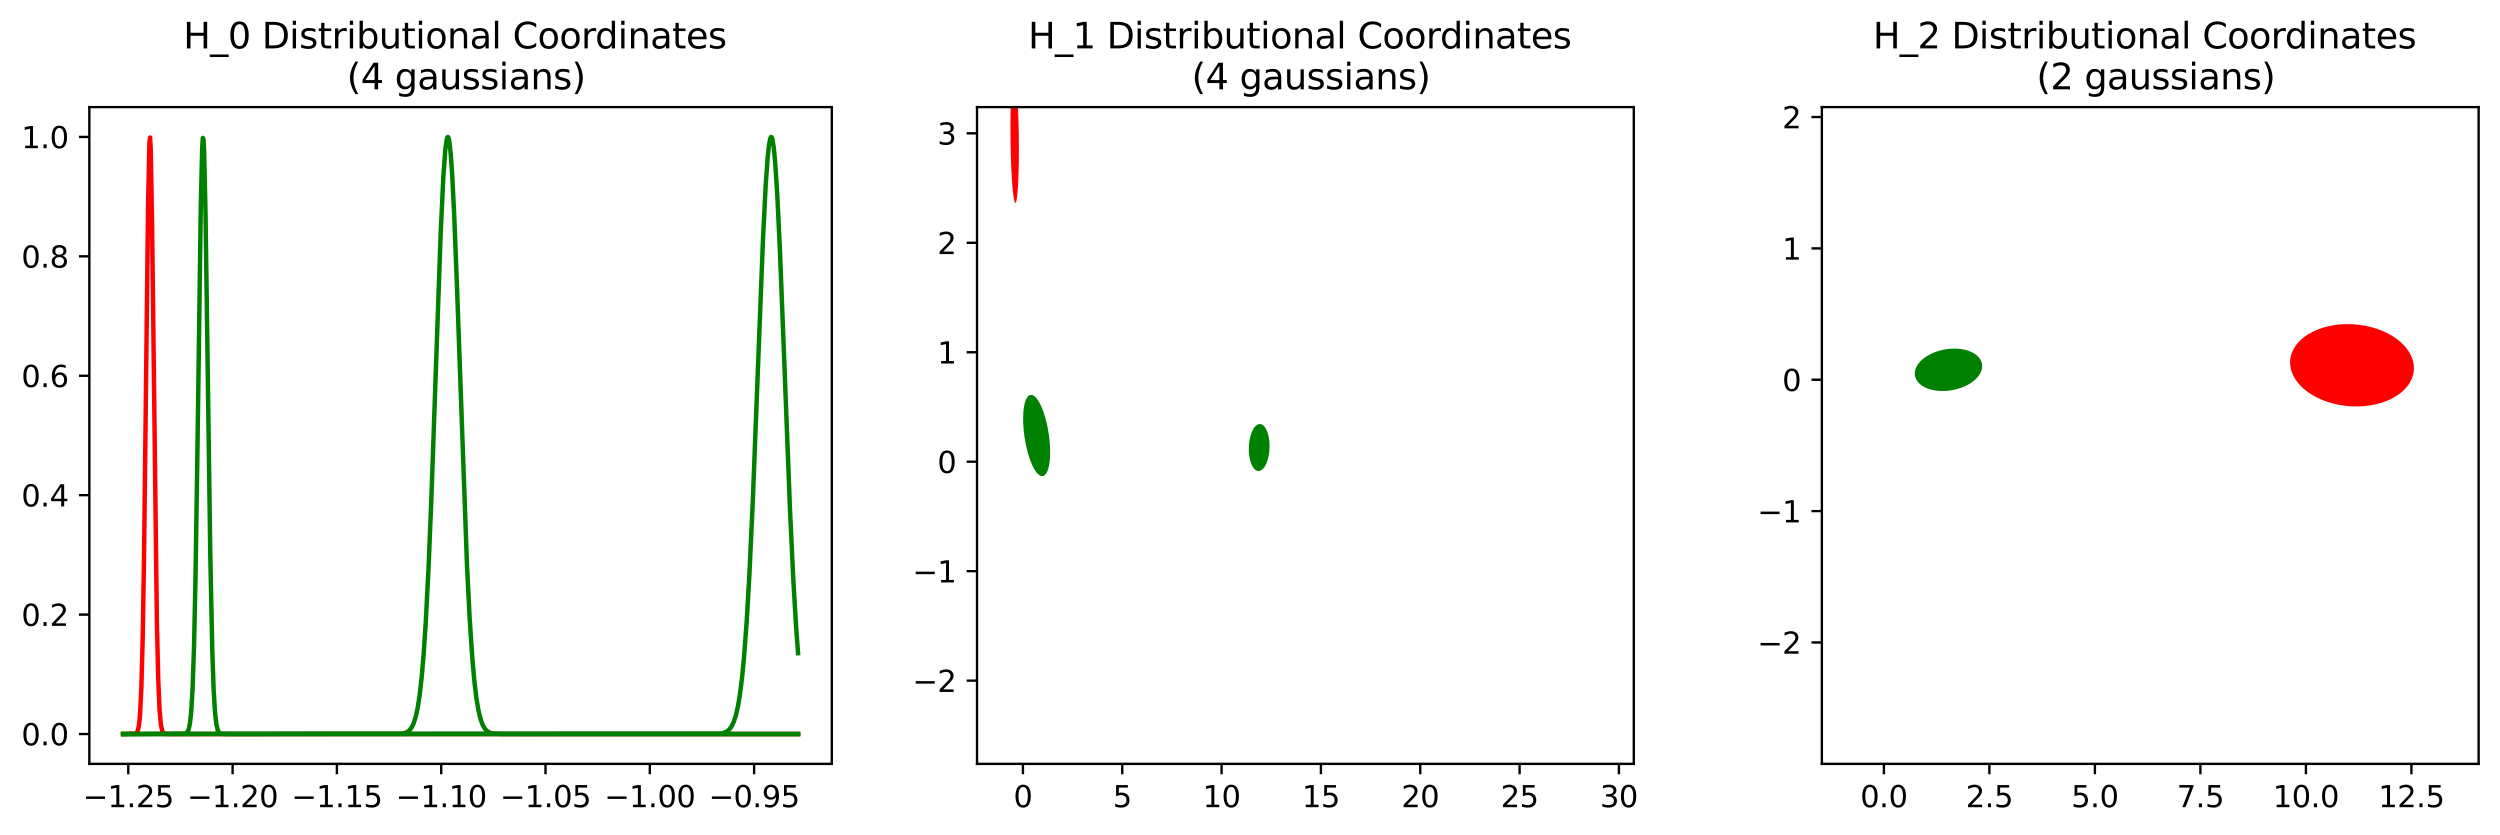<?xml version="1.0" encoding="utf-8" standalone="no"?>
<!DOCTYPE svg PUBLIC "-//W3C//DTD SVG 1.1//EN"
  "http://www.w3.org/Graphics/SVG/1.1/DTD/svg11.dtd">
<svg xmlns:xlink="http://www.w3.org/1999/xlink" width="842.334pt" height="281.253pt" viewBox="0 0 842.334 281.253" xmlns="http://www.w3.org/2000/svg" version="1.1">
 <defs>
  <style type="text/css">*{stroke-linejoin: round; stroke-linecap: butt}</style>
 </defs>
 <g id="figure_1">
  <g id="patch_1">
   <path d="M 0 281.253 
L 842.334 281.253 
L 842.334 0 
L 0 0 
z
" style="fill: #ffffff"/>
  </g>
  <g id="axes_1">
   <g id="patch_2">
    <path d="M 30.103 257.375 
L 280.268 257.375 
L 280.268 36.089 
L 30.103 36.089 
z
" style="fill: #ffffff"/>
   </g>
   <g id="matplotlib.axis_1">
    <g id="xtick_1">
     <g id="line2d_1">
      <defs>
       <path id="m4516cf9b90" d="M 0 0 
L 0 3.5 
" style="stroke: #000000; stroke-width: 0.8"/>
      </defs>
      <g>
       <use xlink:href="#m4516cf9b90" x="43.224" y="257.375" style="stroke: #000000; stroke-width: 0.8"/>
      </g>
     </g>
     <g id="text_1">
      <!-- −1.25 -->
      <g transform="translate(27.901 271.973) scale(0.1 -0.1)">
       <defs>
        <path id="DejaVuSans-2212" d="M 678 2272 
L 4684 2272 
L 4684 1741 
L 678 1741 
L 678 2272 
z
" transform="scale(0.016)"/>
        <path id="DejaVuSans-31" d="M 794 531 
L 1825 531 
L 1825 4091 
L 703 3866 
L 703 4441 
L 1819 4666 
L 2450 4666 
L 2450 531 
L 3481 531 
L 3481 0 
L 794 0 
L 794 531 
z
" transform="scale(0.016)"/>
        <path id="DejaVuSans-2e" d="M 684 794 
L 1344 794 
L 1344 0 
L 684 0 
L 684 794 
z
" transform="scale(0.016)"/>
        <path id="DejaVuSans-32" d="M 1228 531 
L 3431 531 
L 3431 0 
L 469 0 
L 469 531 
Q 828 903 1448 1529 
Q 2069 2156 2228 2338 
Q 2531 2678 2651 2914 
Q 2772 3150 2772 3378 
Q 2772 3750 2511 3984 
Q 2250 4219 1831 4219 
Q 1534 4219 1204 4116 
Q 875 4013 500 3803 
L 500 4441 
Q 881 4594 1212 4672 
Q 1544 4750 1819 4750 
Q 2544 4750 2975 4387 
Q 3406 4025 3406 3419 
Q 3406 3131 3298 2873 
Q 3191 2616 2906 2266 
Q 2828 2175 2409 1742 
Q 1991 1309 1228 531 
z
" transform="scale(0.016)"/>
        <path id="DejaVuSans-35" d="M 691 4666 
L 3169 4666 
L 3169 4134 
L 1269 4134 
L 1269 2991 
Q 1406 3038 1543 3061 
Q 1681 3084 1819 3084 
Q 2600 3084 3056 2656 
Q 3513 2228 3513 1497 
Q 3513 744 3044 326 
Q 2575 -91 1722 -91 
Q 1428 -91 1123 -41 
Q 819 9 494 109 
L 494 744 
Q 775 591 1075 516 
Q 1375 441 1709 441 
Q 2250 441 2565 725 
Q 2881 1009 2881 1497 
Q 2881 1984 2565 2268 
Q 2250 2553 1709 2553 
Q 1456 2553 1204 2497 
Q 953 2441 691 2322 
L 691 4666 
z
" transform="scale(0.016)"/>
       </defs>
       <use xlink:href="#DejaVuSans-2212"/>
       <use xlink:href="#DejaVuSans-31" x="83.789"/>
       <use xlink:href="#DejaVuSans-2e" x="147.412"/>
       <use xlink:href="#DejaVuSans-32" x="179.199"/>
       <use xlink:href="#DejaVuSans-35" x="242.822"/>
      </g>
     </g>
    </g>
    <g id="xtick_2">
     <g id="line2d_2">
      <g>
       <use xlink:href="#m4516cf9b90" x="78.368" y="257.375" style="stroke: #000000; stroke-width: 0.8"/>
      </g>
     </g>
     <g id="text_2">
      <!-- −1.20 -->
      <g transform="translate(63.045 271.973) scale(0.1 -0.1)">
       <defs>
        <path id="DejaVuSans-30" d="M 2034 4250 
Q 1547 4250 1301 3770 
Q 1056 3291 1056 2328 
Q 1056 1369 1301 889 
Q 1547 409 2034 409 
Q 2525 409 2770 889 
Q 3016 1369 3016 2328 
Q 3016 3291 2770 3770 
Q 2525 4250 2034 4250 
z
M 2034 4750 
Q 2819 4750 3233 4129 
Q 3647 3509 3647 2328 
Q 3647 1150 3233 529 
Q 2819 -91 2034 -91 
Q 1250 -91 836 529 
Q 422 1150 422 2328 
Q 422 3509 836 4129 
Q 1250 4750 2034 4750 
z
" transform="scale(0.016)"/>
       </defs>
       <use xlink:href="#DejaVuSans-2212"/>
       <use xlink:href="#DejaVuSans-31" x="83.789"/>
       <use xlink:href="#DejaVuSans-2e" x="147.412"/>
       <use xlink:href="#DejaVuSans-32" x="179.199"/>
       <use xlink:href="#DejaVuSans-30" x="242.822"/>
      </g>
     </g>
    </g>
    <g id="xtick_3">
     <g id="line2d_3">
      <g>
       <use xlink:href="#m4516cf9b90" x="113.512" y="257.375" style="stroke: #000000; stroke-width: 0.8"/>
      </g>
     </g>
     <g id="text_3">
      <!-- −1.15 -->
      <g transform="translate(98.189 271.973) scale(0.1 -0.1)">
       <use xlink:href="#DejaVuSans-2212"/>
       <use xlink:href="#DejaVuSans-31" x="83.789"/>
       <use xlink:href="#DejaVuSans-2e" x="147.412"/>
       <use xlink:href="#DejaVuSans-31" x="179.199"/>
       <use xlink:href="#DejaVuSans-35" x="242.822"/>
      </g>
     </g>
    </g>
    <g id="xtick_4">
     <g id="line2d_4">
      <g>
       <use xlink:href="#m4516cf9b90" x="148.656" y="257.375" style="stroke: #000000; stroke-width: 0.8"/>
      </g>
     </g>
     <g id="text_4">
      <!-- −1.10 -->
      <g transform="translate(133.334 271.973) scale(0.1 -0.1)">
       <use xlink:href="#DejaVuSans-2212"/>
       <use xlink:href="#DejaVuSans-31" x="83.789"/>
       <use xlink:href="#DejaVuSans-2e" x="147.412"/>
       <use xlink:href="#DejaVuSans-31" x="179.199"/>
       <use xlink:href="#DejaVuSans-30" x="242.822"/>
      </g>
     </g>
    </g>
    <g id="xtick_5">
     <g id="line2d_5">
      <g>
       <use xlink:href="#m4516cf9b90" x="183.8" y="257.375" style="stroke: #000000; stroke-width: 0.8"/>
      </g>
     </g>
     <g id="text_5">
      <!-- −1.05 -->
      <g transform="translate(168.478 271.973) scale(0.1 -0.1)">
       <use xlink:href="#DejaVuSans-2212"/>
       <use xlink:href="#DejaVuSans-31" x="83.789"/>
       <use xlink:href="#DejaVuSans-2e" x="147.412"/>
       <use xlink:href="#DejaVuSans-30" x="179.199"/>
       <use xlink:href="#DejaVuSans-35" x="242.822"/>
      </g>
     </g>
    </g>
    <g id="xtick_6">
     <g id="line2d_6">
      <g>
       <use xlink:href="#m4516cf9b90" x="218.945" y="257.375" style="stroke: #000000; stroke-width: 0.8"/>
      </g>
     </g>
     <g id="text_6">
      <!-- −1.00 -->
      <g transform="translate(203.622 271.973) scale(0.1 -0.1)">
       <use xlink:href="#DejaVuSans-2212"/>
       <use xlink:href="#DejaVuSans-31" x="83.789"/>
       <use xlink:href="#DejaVuSans-2e" x="147.412"/>
       <use xlink:href="#DejaVuSans-30" x="179.199"/>
       <use xlink:href="#DejaVuSans-30" x="242.822"/>
      </g>
     </g>
    </g>
    <g id="xtick_7">
     <g id="line2d_7">
      <g>
       <use xlink:href="#m4516cf9b90" x="254.089" y="257.375" style="stroke: #000000; stroke-width: 0.8"/>
      </g>
     </g>
     <g id="text_7">
      <!-- −0.95 -->
      <g transform="translate(238.766 271.973) scale(0.1 -0.1)">
       <defs>
        <path id="DejaVuSans-39" d="M 703 97 
L 703 672 
Q 941 559 1184 500 
Q 1428 441 1663 441 
Q 2288 441 2617 861 
Q 2947 1281 2994 2138 
Q 2813 1869 2534 1725 
Q 2256 1581 1919 1581 
Q 1219 1581 811 2004 
Q 403 2428 403 3163 
Q 403 3881 828 4315 
Q 1253 4750 1959 4750 
Q 2769 4750 3195 4129 
Q 3622 3509 3622 2328 
Q 3622 1225 3098 567 
Q 2575 -91 1691 -91 
Q 1453 -91 1209 -44 
Q 966 3 703 97 
z
M 1959 2075 
Q 2384 2075 2632 2365 
Q 2881 2656 2881 3163 
Q 2881 3666 2632 3958 
Q 2384 4250 1959 4250 
Q 1534 4250 1286 3958 
Q 1038 3666 1038 3163 
Q 1038 2656 1286 2365 
Q 1534 2075 1959 2075 
z
" transform="scale(0.016)"/>
       </defs>
       <use xlink:href="#DejaVuSans-2212"/>
       <use xlink:href="#DejaVuSans-30" x="83.789"/>
       <use xlink:href="#DejaVuSans-2e" x="147.412"/>
       <use xlink:href="#DejaVuSans-39" x="179.199"/>
       <use xlink:href="#DejaVuSans-35" x="242.822"/>
      </g>
     </g>
    </g>
   </g>
   <g id="matplotlib.axis_2">
    <g id="ytick_1">
     <g id="line2d_8">
      <defs>
       <path id="m8359c86f36" d="M 0 0 
L -3.5 0 
" style="stroke: #000000; stroke-width: 0.8"/>
      </defs>
      <g>
       <use xlink:href="#m8359c86f36" x="30.103" y="247.317" style="stroke: #000000; stroke-width: 0.8"/>
      </g>
     </g>
     <g id="text_8">
      <!-- 0.0 -->
      <g transform="translate(7.2 251.116) scale(0.1 -0.1)">
       <use xlink:href="#DejaVuSans-30"/>
       <use xlink:href="#DejaVuSans-2e" x="63.623"/>
       <use xlink:href="#DejaVuSans-30" x="95.41"/>
      </g>
     </g>
    </g>
    <g id="ytick_2">
     <g id="line2d_9">
      <g>
       <use xlink:href="#m8359c86f36" x="30.103" y="207.079" style="stroke: #000000; stroke-width: 0.8"/>
      </g>
     </g>
     <g id="text_9">
      <!-- 0.2 -->
      <g transform="translate(7.2 210.879) scale(0.1 -0.1)">
       <use xlink:href="#DejaVuSans-30"/>
       <use xlink:href="#DejaVuSans-2e" x="63.623"/>
       <use xlink:href="#DejaVuSans-32" x="95.41"/>
      </g>
     </g>
    </g>
    <g id="ytick_3">
     <g id="line2d_10">
      <g>
       <use xlink:href="#m8359c86f36" x="30.103" y="166.842" style="stroke: #000000; stroke-width: 0.8"/>
      </g>
     </g>
     <g id="text_10">
      <!-- 0.4 -->
      <g transform="translate(7.2 170.642) scale(0.1 -0.1)">
       <defs>
        <path id="DejaVuSans-34" d="M 2419 4116 
L 825 1625 
L 2419 1625 
L 2419 4116 
z
M 2253 4666 
L 3047 4666 
L 3047 1625 
L 3713 1625 
L 3713 1100 
L 3047 1100 
L 3047 0 
L 2419 0 
L 2419 1100 
L 313 1100 
L 313 1709 
L 2253 4666 
z
" transform="scale(0.016)"/>
       </defs>
       <use xlink:href="#DejaVuSans-30"/>
       <use xlink:href="#DejaVuSans-2e" x="63.623"/>
       <use xlink:href="#DejaVuSans-34" x="95.41"/>
      </g>
     </g>
    </g>
    <g id="ytick_4">
     <g id="line2d_11">
      <g>
       <use xlink:href="#m8359c86f36" x="30.103" y="126.605" style="stroke: #000000; stroke-width: 0.8"/>
      </g>
     </g>
     <g id="text_11">
      <!-- 0.6 -->
      <g transform="translate(7.2 130.405) scale(0.1 -0.1)">
       <defs>
        <path id="DejaVuSans-36" d="M 2113 2584 
Q 1688 2584 1439 2293 
Q 1191 2003 1191 1497 
Q 1191 994 1439 701 
Q 1688 409 2113 409 
Q 2538 409 2786 701 
Q 3034 994 3034 1497 
Q 3034 2003 2786 2293 
Q 2538 2584 2113 2584 
z
M 3366 4563 
L 3366 3988 
Q 3128 4100 2886 4159 
Q 2644 4219 2406 4219 
Q 1781 4219 1451 3797 
Q 1122 3375 1075 2522 
Q 1259 2794 1537 2939 
Q 1816 3084 2150 3084 
Q 2853 3084 3261 2657 
Q 3669 2231 3669 1497 
Q 3669 778 3244 343 
Q 2819 -91 2113 -91 
Q 1303 -91 875 529 
Q 447 1150 447 2328 
Q 447 3434 972 4092 
Q 1497 4750 2381 4750 
Q 2619 4750 2861 4703 
Q 3103 4656 3366 4563 
z
" transform="scale(0.016)"/>
       </defs>
       <use xlink:href="#DejaVuSans-30"/>
       <use xlink:href="#DejaVuSans-2e" x="63.623"/>
       <use xlink:href="#DejaVuSans-36" x="95.41"/>
      </g>
     </g>
    </g>
    <g id="ytick_5">
     <g id="line2d_12">
      <g>
       <use xlink:href="#m8359c86f36" x="30.103" y="86.368" style="stroke: #000000; stroke-width: 0.8"/>
      </g>
     </g>
     <g id="text_12">
      <!-- 0.8 -->
      <g transform="translate(7.2 90.168) scale(0.1 -0.1)">
       <defs>
        <path id="DejaVuSans-38" d="M 2034 2216 
Q 1584 2216 1326 1975 
Q 1069 1734 1069 1313 
Q 1069 891 1326 650 
Q 1584 409 2034 409 
Q 2484 409 2743 651 
Q 3003 894 3003 1313 
Q 3003 1734 2745 1975 
Q 2488 2216 2034 2216 
z
M 1403 2484 
Q 997 2584 770 2862 
Q 544 3141 544 3541 
Q 544 4100 942 4425 
Q 1341 4750 2034 4750 
Q 2731 4750 3128 4425 
Q 3525 4100 3525 3541 
Q 3525 3141 3298 2862 
Q 3072 2584 2669 2484 
Q 3125 2378 3379 2068 
Q 3634 1759 3634 1313 
Q 3634 634 3220 271 
Q 2806 -91 2034 -91 
Q 1263 -91 848 271 
Q 434 634 434 1313 
Q 434 1759 690 2068 
Q 947 2378 1403 2484 
z
M 1172 3481 
Q 1172 3119 1398 2916 
Q 1625 2713 2034 2713 
Q 2441 2713 2670 2916 
Q 2900 3119 2900 3481 
Q 2900 3844 2670 4047 
Q 2441 4250 2034 4250 
Q 1625 4250 1398 4047 
Q 1172 3844 1172 3481 
z
" transform="scale(0.016)"/>
       </defs>
       <use xlink:href="#DejaVuSans-30"/>
       <use xlink:href="#DejaVuSans-2e" x="63.623"/>
       <use xlink:href="#DejaVuSans-38" x="95.41"/>
      </g>
     </g>
    </g>
    <g id="ytick_6">
     <g id="line2d_13">
      <g>
       <use xlink:href="#m8359c86f36" x="30.103" y="46.131" style="stroke: #000000; stroke-width: 0.8"/>
      </g>
     </g>
     <g id="text_13">
      <!-- 1.0 -->
      <g transform="translate(7.2 49.93) scale(0.1 -0.1)">
       <use xlink:href="#DejaVuSans-31"/>
       <use xlink:href="#DejaVuSans-2e" x="63.623"/>
       <use xlink:href="#DejaVuSans-30" x="95.41"/>
      </g>
     </g>
    </g>
   </g>
   <g id="line2d_14">
    <path d="M 41.474 247.317 
L 135.038 247.217 
L 136.404 246.968 
L 137.315 246.561 
L 137.998 246.01 
L 138.681 245.119 
L 139.364 243.725 
L 140.047 241.61 
L 140.73 238.502 
L 141.413 234.081 
L 142.096 227.997 
L 142.779 219.903 
L 143.461 209.502 
L 144.372 191.752 
L 145.283 169.673 
L 146.649 130.605 
L 148.47 78.779 
L 149.38 59.501 
L 150.063 50.221 
L 150.519 46.954 
L 150.746 46.251 
L 150.974 46.178 
L 151.202 46.736 
L 151.429 47.921 
L 151.885 52.118 
L 152.34 58.614 
L 153.023 72.132 
L 153.933 95.492 
L 157.348 190.591 
L 158.259 208.6 
L 159.169 222.188 
L 159.852 229.735 
L 160.535 235.359 
L 161.218 239.41 
L 161.901 242.235 
L 162.584 244.142 
L 163.267 245.388 
L 163.95 246.178 
L 164.633 246.663 
L 165.544 247.018 
L 166.682 247.212 
L 168.958 247.306 
L 181.251 247.317 
L 268.897 247.317 
L 268.897 247.317 
" clip-path="url(#p198590c04e)" style="fill: none; stroke: #008000; stroke-width: 1.5; stroke-linecap: square"/>
   </g>
   <g id="line2d_15">
    <path d="M 41.474 247.317 
L 45.572 247.206 
L 46.027 246.904 
L 46.255 246.556 
L 46.483 245.96 
L 46.71 244.97 
L 46.938 243.387 
L 47.165 240.94 
L 47.621 232.054 
L 48.076 215.141 
L 48.531 187.574 
L 49.214 128.193 
L 49.897 68.824 
L 50.353 47.9 
L 50.58 46.337 
L 50.808 51.093 
L 51.263 77.261 
L 52.857 209.411 
L 53.312 228.766 
L 53.767 239.321 
L 54.223 244.281 
L 54.678 246.302 
L 55.133 247.018 
L 55.589 247.239 
L 56.499 247.313 
L 69.248 247.317 
L 268.897 247.317 
L 268.897 247.317 
" clip-path="url(#p198590c04e)" style="fill: none; stroke: #ff0000; stroke-width: 1.5; stroke-linecap: square"/>
   </g>
   <g id="line2d_16">
    <path d="M 41.474 247.317 
L 242.262 247.211 
L 243.628 246.991 
L 244.538 246.661 
L 245.221 246.236 
L 245.904 245.576 
L 246.587 244.577 
L 247.27 243.1 
L 247.953 240.974 
L 248.636 237.99 
L 249.319 233.912 
L 250.002 228.485 
L 250.685 221.456 
L 251.595 209.218 
L 252.506 193.417 
L 253.644 168.76 
L 255.238 127.632 
L 257.059 80.964 
L 257.969 62.758 
L 258.652 53.041 
L 259.108 48.811 
L 259.563 46.531 
L 259.791 46.148 
L 260.018 46.273 
L 260.246 46.906 
L 260.701 49.674 
L 261.157 54.367 
L 261.84 64.7 
L 262.75 83.532 
L 264.116 118.378 
L 266.165 171.403 
L 267.303 195.554 
L 268.214 210.91 
L 268.897 220.089 
L 268.897 220.089 
" clip-path="url(#p198590c04e)" style="fill: none; stroke: #008000; stroke-width: 1.5; stroke-linecap: square"/>
   </g>
   <g id="line2d_17">
    <path d="M 41.474 247.317 
L 62.19 247.249 
L 62.646 247.107 
L 63.101 246.725 
L 63.556 245.781 
L 64.012 243.657 
L 64.467 239.306 
L 64.922 231.214 
L 65.378 217.588 
L 65.833 196.91 
L 66.516 152.445 
L 67.654 69.48 
L 68.109 50.312 
L 68.337 46.482 
L 68.565 46.888 
L 68.792 51.506 
L 69.248 71.984 
L 69.931 120.674 
L 70.841 186.39 
L 71.524 219.17 
L 71.979 232.194 
L 72.435 239.855 
L 72.89 243.935 
L 73.345 245.909 
L 73.801 246.779 
L 74.256 247.128 
L 74.939 247.283 
L 76.988 247.316 
L 268.897 247.317 
L 268.897 247.317 
" clip-path="url(#p198590c04e)" style="fill: none; stroke: #008000; stroke-width: 1.5; stroke-linecap: square"/>
   </g>
   <g id="patch_3">
    <path d="M 30.103 257.375 
L 30.103 36.089 
" style="fill: none; stroke: #000000; stroke-width: 0.8; stroke-linejoin: miter; stroke-linecap: square"/>
   </g>
   <g id="patch_4">
    <path d="M 280.268 257.375 
L 280.268 36.089 
" style="fill: none; stroke: #000000; stroke-width: 0.8; stroke-linejoin: miter; stroke-linecap: square"/>
   </g>
   <g id="patch_5">
    <path d="M 30.103 257.375 
L 280.268 257.375 
" style="fill: none; stroke: #000000; stroke-width: 0.8; stroke-linejoin: miter; stroke-linecap: square"/>
   </g>
   <g id="patch_6">
    <path d="M 30.103 36.089 
L 280.268 36.089 
" style="fill: none; stroke: #000000; stroke-width: 0.8; stroke-linejoin: miter; stroke-linecap: square"/>
   </g>
   <g id="text_14">
    <!-- H_0 Distributional Coordinates  -->
    <g transform="translate(61.77 16.318) scale(0.12 -0.12)">
     <defs>
      <path id="DejaVuSans-48" d="M 628 4666 
L 1259 4666 
L 1259 2753 
L 3553 2753 
L 3553 4666 
L 4184 4666 
L 4184 0 
L 3553 0 
L 3553 2222 
L 1259 2222 
L 1259 0 
L 628 0 
L 628 4666 
z
" transform="scale(0.016)"/>
      <path id="DejaVuSans-5f" d="M 3263 -1063 
L 3263 -1509 
L -63 -1509 
L -63 -1063 
L 3263 -1063 
z
" transform="scale(0.016)"/>
      <path id="DejaVuSans-20" transform="scale(0.016)"/>
      <path id="DejaVuSans-44" d="M 1259 4147 
L 1259 519 
L 2022 519 
Q 2988 519 3436 956 
Q 3884 1394 3884 2338 
Q 3884 3275 3436 3711 
Q 2988 4147 2022 4147 
L 1259 4147 
z
M 628 4666 
L 1925 4666 
Q 3281 4666 3915 4102 
Q 4550 3538 4550 2338 
Q 4550 1131 3912 565 
Q 3275 0 1925 0 
L 628 0 
L 628 4666 
z
" transform="scale(0.016)"/>
      <path id="DejaVuSans-69" d="M 603 3500 
L 1178 3500 
L 1178 0 
L 603 0 
L 603 3500 
z
M 603 4863 
L 1178 4863 
L 1178 4134 
L 603 4134 
L 603 4863 
z
" transform="scale(0.016)"/>
      <path id="DejaVuSans-73" d="M 2834 3397 
L 2834 2853 
Q 2591 2978 2328 3040 
Q 2066 3103 1784 3103 
Q 1356 3103 1142 2972 
Q 928 2841 928 2578 
Q 928 2378 1081 2264 
Q 1234 2150 1697 2047 
L 1894 2003 
Q 2506 1872 2764 1633 
Q 3022 1394 3022 966 
Q 3022 478 2636 193 
Q 2250 -91 1575 -91 
Q 1294 -91 989 -36 
Q 684 19 347 128 
L 347 722 
Q 666 556 975 473 
Q 1284 391 1588 391 
Q 1994 391 2212 530 
Q 2431 669 2431 922 
Q 2431 1156 2273 1281 
Q 2116 1406 1581 1522 
L 1381 1569 
Q 847 1681 609 1914 
Q 372 2147 372 2553 
Q 372 3047 722 3315 
Q 1072 3584 1716 3584 
Q 2034 3584 2315 3537 
Q 2597 3491 2834 3397 
z
" transform="scale(0.016)"/>
      <path id="DejaVuSans-74" d="M 1172 4494 
L 1172 3500 
L 2356 3500 
L 2356 3053 
L 1172 3053 
L 1172 1153 
Q 1172 725 1289 603 
Q 1406 481 1766 481 
L 2356 481 
L 2356 0 
L 1766 0 
Q 1100 0 847 248 
Q 594 497 594 1153 
L 594 3053 
L 172 3053 
L 172 3500 
L 594 3500 
L 594 4494 
L 1172 4494 
z
" transform="scale(0.016)"/>
      <path id="DejaVuSans-72" d="M 2631 2963 
Q 2534 3019 2420 3045 
Q 2306 3072 2169 3072 
Q 1681 3072 1420 2755 
Q 1159 2438 1159 1844 
L 1159 0 
L 581 0 
L 581 3500 
L 1159 3500 
L 1159 2956 
Q 1341 3275 1631 3429 
Q 1922 3584 2338 3584 
Q 2397 3584 2469 3576 
Q 2541 3569 2628 3553 
L 2631 2963 
z
" transform="scale(0.016)"/>
      <path id="DejaVuSans-62" d="M 3116 1747 
Q 3116 2381 2855 2742 
Q 2594 3103 2138 3103 
Q 1681 3103 1420 2742 
Q 1159 2381 1159 1747 
Q 1159 1113 1420 752 
Q 1681 391 2138 391 
Q 2594 391 2855 752 
Q 3116 1113 3116 1747 
z
M 1159 2969 
Q 1341 3281 1617 3432 
Q 1894 3584 2278 3584 
Q 2916 3584 3314 3078 
Q 3713 2572 3713 1747 
Q 3713 922 3314 415 
Q 2916 -91 2278 -91 
Q 1894 -91 1617 61 
Q 1341 213 1159 525 
L 1159 0 
L 581 0 
L 581 4863 
L 1159 4863 
L 1159 2969 
z
" transform="scale(0.016)"/>
      <path id="DejaVuSans-75" d="M 544 1381 
L 544 3500 
L 1119 3500 
L 1119 1403 
Q 1119 906 1312 657 
Q 1506 409 1894 409 
Q 2359 409 2629 706 
Q 2900 1003 2900 1516 
L 2900 3500 
L 3475 3500 
L 3475 0 
L 2900 0 
L 2900 538 
Q 2691 219 2414 64 
Q 2138 -91 1772 -91 
Q 1169 -91 856 284 
Q 544 659 544 1381 
z
M 1991 3584 
L 1991 3584 
z
" transform="scale(0.016)"/>
      <path id="DejaVuSans-6f" d="M 1959 3097 
Q 1497 3097 1228 2736 
Q 959 2375 959 1747 
Q 959 1119 1226 758 
Q 1494 397 1959 397 
Q 2419 397 2687 759 
Q 2956 1122 2956 1747 
Q 2956 2369 2687 2733 
Q 2419 3097 1959 3097 
z
M 1959 3584 
Q 2709 3584 3137 3096 
Q 3566 2609 3566 1747 
Q 3566 888 3137 398 
Q 2709 -91 1959 -91 
Q 1206 -91 779 398 
Q 353 888 353 1747 
Q 353 2609 779 3096 
Q 1206 3584 1959 3584 
z
" transform="scale(0.016)"/>
      <path id="DejaVuSans-6e" d="M 3513 2113 
L 3513 0 
L 2938 0 
L 2938 2094 
Q 2938 2591 2744 2837 
Q 2550 3084 2163 3084 
Q 1697 3084 1428 2787 
Q 1159 2491 1159 1978 
L 1159 0 
L 581 0 
L 581 3500 
L 1159 3500 
L 1159 2956 
Q 1366 3272 1645 3428 
Q 1925 3584 2291 3584 
Q 2894 3584 3203 3211 
Q 3513 2838 3513 2113 
z
" transform="scale(0.016)"/>
      <path id="DejaVuSans-61" d="M 2194 1759 
Q 1497 1759 1228 1600 
Q 959 1441 959 1056 
Q 959 750 1161 570 
Q 1363 391 1709 391 
Q 2188 391 2477 730 
Q 2766 1069 2766 1631 
L 2766 1759 
L 2194 1759 
z
M 3341 1997 
L 3341 0 
L 2766 0 
L 2766 531 
Q 2569 213 2275 61 
Q 1981 -91 1556 -91 
Q 1019 -91 701 211 
Q 384 513 384 1019 
Q 384 1609 779 1909 
Q 1175 2209 1959 2209 
L 2766 2209 
L 2766 2266 
Q 2766 2663 2505 2880 
Q 2244 3097 1772 3097 
Q 1472 3097 1187 3025 
Q 903 2953 641 2809 
L 641 3341 
Q 956 3463 1253 3523 
Q 1550 3584 1831 3584 
Q 2591 3584 2966 3190 
Q 3341 2797 3341 1997 
z
" transform="scale(0.016)"/>
      <path id="DejaVuSans-6c" d="M 603 4863 
L 1178 4863 
L 1178 0 
L 603 0 
L 603 4863 
z
" transform="scale(0.016)"/>
      <path id="DejaVuSans-43" d="M 4122 4306 
L 4122 3641 
Q 3803 3938 3442 4084 
Q 3081 4231 2675 4231 
Q 1875 4231 1450 3742 
Q 1025 3253 1025 2328 
Q 1025 1406 1450 917 
Q 1875 428 2675 428 
Q 3081 428 3442 575 
Q 3803 722 4122 1019 
L 4122 359 
Q 3791 134 3420 21 
Q 3050 -91 2638 -91 
Q 1578 -91 968 557 
Q 359 1206 359 2328 
Q 359 3453 968 4101 
Q 1578 4750 2638 4750 
Q 3056 4750 3426 4639 
Q 3797 4528 4122 4306 
z
" transform="scale(0.016)"/>
      <path id="DejaVuSans-64" d="M 2906 2969 
L 2906 4863 
L 3481 4863 
L 3481 0 
L 2906 0 
L 2906 525 
Q 2725 213 2448 61 
Q 2172 -91 1784 -91 
Q 1150 -91 751 415 
Q 353 922 353 1747 
Q 353 2572 751 3078 
Q 1150 3584 1784 3584 
Q 2172 3584 2448 3432 
Q 2725 3281 2906 2969 
z
M 947 1747 
Q 947 1113 1208 752 
Q 1469 391 1925 391 
Q 2381 391 2643 752 
Q 2906 1113 2906 1747 
Q 2906 2381 2643 2742 
Q 2381 3103 1925 3103 
Q 1469 3103 1208 2742 
Q 947 2381 947 1747 
z
" transform="scale(0.016)"/>
      <path id="DejaVuSans-65" d="M 3597 1894 
L 3597 1613 
L 953 1613 
Q 991 1019 1311 708 
Q 1631 397 2203 397 
Q 2534 397 2845 478 
Q 3156 559 3463 722 
L 3463 178 
Q 3153 47 2828 -22 
Q 2503 -91 2169 -91 
Q 1331 -91 842 396 
Q 353 884 353 1716 
Q 353 2575 817 3079 
Q 1281 3584 2069 3584 
Q 2775 3584 3186 3129 
Q 3597 2675 3597 1894 
z
M 3022 2063 
Q 3016 2534 2758 2815 
Q 2500 3097 2075 3097 
Q 1594 3097 1305 2825 
Q 1016 2553 972 2059 
L 3022 2063 
z
" transform="scale(0.016)"/>
     </defs>
     <use xlink:href="#DejaVuSans-48"/>
     <use xlink:href="#DejaVuSans-5f" x="75.195"/>
     <use xlink:href="#DejaVuSans-30" x="125.195"/>
     <use xlink:href="#DejaVuSans-20" x="188.818"/>
     <use xlink:href="#DejaVuSans-44" x="220.605"/>
     <use xlink:href="#DejaVuSans-69" x="297.607"/>
     <use xlink:href="#DejaVuSans-73" x="325.391"/>
     <use xlink:href="#DejaVuSans-74" x="377.49"/>
     <use xlink:href="#DejaVuSans-72" x="416.699"/>
     <use xlink:href="#DejaVuSans-69" x="457.812"/>
     <use xlink:href="#DejaVuSans-62" x="485.596"/>
     <use xlink:href="#DejaVuSans-75" x="549.072"/>
     <use xlink:href="#DejaVuSans-74" x="612.451"/>
     <use xlink:href="#DejaVuSans-69" x="651.66"/>
     <use xlink:href="#DejaVuSans-6f" x="679.443"/>
     <use xlink:href="#DejaVuSans-6e" x="740.625"/>
     <use xlink:href="#DejaVuSans-61" x="804.004"/>
     <use xlink:href="#DejaVuSans-6c" x="865.283"/>
     <use xlink:href="#DejaVuSans-20" x="893.066"/>
     <use xlink:href="#DejaVuSans-43" x="924.854"/>
     <use xlink:href="#DejaVuSans-6f" x="994.678"/>
     <use xlink:href="#DejaVuSans-6f" x="1055.859"/>
     <use xlink:href="#DejaVuSans-72" x="1117.041"/>
     <use xlink:href="#DejaVuSans-64" x="1156.404"/>
     <use xlink:href="#DejaVuSans-69" x="1219.881"/>
     <use xlink:href="#DejaVuSans-6e" x="1247.664"/>
     <use xlink:href="#DejaVuSans-61" x="1311.043"/>
     <use xlink:href="#DejaVuSans-74" x="1372.322"/>
     <use xlink:href="#DejaVuSans-65" x="1411.531"/>
     <use xlink:href="#DejaVuSans-73" x="1473.055"/>
     <use xlink:href="#DejaVuSans-20" x="1525.154"/>
    </g>
    <!--  (4 gaussians) -->
    <g transform="translate(113.061 30.089) scale(0.12 -0.12)">
     <defs>
      <path id="DejaVuSans-28" d="M 1984 4856 
Q 1566 4138 1362 3434 
Q 1159 2731 1159 2009 
Q 1159 1288 1364 580 
Q 1569 -128 1984 -844 
L 1484 -844 
Q 1016 -109 783 600 
Q 550 1309 550 2009 
Q 550 2706 781 3412 
Q 1013 4119 1484 4856 
L 1984 4856 
z
" transform="scale(0.016)"/>
      <path id="DejaVuSans-67" d="M 2906 1791 
Q 2906 2416 2648 2759 
Q 2391 3103 1925 3103 
Q 1463 3103 1205 2759 
Q 947 2416 947 1791 
Q 947 1169 1205 825 
Q 1463 481 1925 481 
Q 2391 481 2648 825 
Q 2906 1169 2906 1791 
z
M 3481 434 
Q 3481 -459 3084 -895 
Q 2688 -1331 1869 -1331 
Q 1566 -1331 1297 -1286 
Q 1028 -1241 775 -1147 
L 775 -588 
Q 1028 -725 1275 -790 
Q 1522 -856 1778 -856 
Q 2344 -856 2625 -561 
Q 2906 -266 2906 331 
L 2906 616 
Q 2728 306 2450 153 
Q 2172 0 1784 0 
Q 1141 0 747 490 
Q 353 981 353 1791 
Q 353 2603 747 3093 
Q 1141 3584 1784 3584 
Q 2172 3584 2450 3431 
Q 2728 3278 2906 2969 
L 2906 3500 
L 3481 3500 
L 3481 434 
z
" transform="scale(0.016)"/>
      <path id="DejaVuSans-29" d="M 513 4856 
L 1013 4856 
Q 1481 4119 1714 3412 
Q 1947 2706 1947 2009 
Q 1947 1309 1714 600 
Q 1481 -109 1013 -844 
L 513 -844 
Q 928 -128 1133 580 
Q 1338 1288 1338 2009 
Q 1338 2731 1133 3434 
Q 928 4138 513 4856 
z
" transform="scale(0.016)"/>
     </defs>
     <use xlink:href="#DejaVuSans-20"/>
     <use xlink:href="#DejaVuSans-28" x="31.787"/>
     <use xlink:href="#DejaVuSans-34" x="70.801"/>
     <use xlink:href="#DejaVuSans-20" x="134.424"/>
     <use xlink:href="#DejaVuSans-67" x="166.211"/>
     <use xlink:href="#DejaVuSans-61" x="229.688"/>
     <use xlink:href="#DejaVuSans-75" x="290.967"/>
     <use xlink:href="#DejaVuSans-73" x="354.346"/>
     <use xlink:href="#DejaVuSans-73" x="406.445"/>
     <use xlink:href="#DejaVuSans-69" x="458.545"/>
     <use xlink:href="#DejaVuSans-61" x="486.328"/>
     <use xlink:href="#DejaVuSans-6e" x="547.607"/>
     <use xlink:href="#DejaVuSans-73" x="610.986"/>
     <use xlink:href="#DejaVuSans-29" x="663.086"/>
    </g>
   </g>
  </g>
  <g id="axes_2">
   <g id="patch_7">
    <path d="M 329.195 257.375 
L 550.481 257.375 
L 550.481 36.089 
L 329.195 36.089 
z
" style="fill: #ffffff"/>
   </g>
   <g id="PatchCollection_1">
    <path d="M 348.665 158.36 
C 349.864 160.272 351.078 160.88 352.04 160.052 
C 353.002 159.223 353.633 157.025 353.795 153.941 
C 353.957 150.858 353.637 147.14 352.904 143.608 
C 352.171 140.076 351.086 137.017 349.888 135.105 
C 348.689 133.193 347.475 132.584 346.513 133.412 
C 345.551 134.241 344.92 136.439 344.758 139.523 
C 344.596 142.606 344.916 146.324 345.649 149.856 
C 346.382 153.389 347.467 156.448 348.665 158.36 
z
" clip-path="url(#pe9886b0d49)" style="fill: #008000"/>
    <path d="M 343.272 46.163 
C 343.2 40.415 342.985 34.957 342.673 30.991 
C 342.361 27.025 341.979 24.875 341.61 25.015 
C 341.241 25.155 340.916 27.572 340.706 31.736 
C 340.495 35.899 340.418 41.468 340.489 47.217 
C 340.561 52.965 340.776 58.423 341.088 62.389 
C 341.4 66.355 341.782 68.504 342.151 68.365 
C 342.52 68.225 342.845 65.807 343.056 61.644 
C 343.266 57.48 343.343 51.911 343.272 46.163 
z
" clip-path="url(#pe9886b0d49)" style="fill: #ff0000"/>
    <path d="M 530.4 154.105 
C 530.685 153.599 530.959 153.114 531.161 152.756 
C 531.363 152.399 531.476 152.198 531.476 152.198 
C 531.476 152.198 531.363 152.399 531.161 152.756 
C 530.959 153.114 530.685 153.599 530.4 154.105 
C 530.114 154.611 529.84 155.096 529.638 155.454 
C 529.437 155.812 529.323 156.013 529.323 156.013 
C 529.323 156.013 529.437 155.812 529.638 155.454 
C 529.84 155.096 530.114 154.611 530.4 154.105 
z
" clip-path="url(#pe9886b0d49)" style="fill: #ff0000"/>
    <path d="M 424.218 142.891 
C 423.289 143.048 422.404 144.029 421.755 145.62 
C 421.107 147.211 420.749 149.282 420.761 151.375 
C 420.773 153.469 421.153 155.415 421.817 156.785 
C 422.482 158.155 423.377 158.837 424.305 158.681 
C 425.234 158.525 426.119 157.543 426.768 155.952 
C 427.416 154.361 427.773 152.291 427.762 150.197 
C 427.75 148.103 427.37 146.157 426.706 144.787 
C 426.041 143.417 425.146 142.735 424.218 142.891 
z
" clip-path="url(#pe9886b0d49)" style="fill: #008000"/>
   </g>
   <g id="matplotlib.axis_3">
    <g id="xtick_8">
     <g id="line2d_18">
      <g>
       <use xlink:href="#m4516cf9b90" x="344.655" y="257.375" style="stroke: #000000; stroke-width: 0.8"/>
      </g>
     </g>
     <g id="text_15">
      <!-- 0 -->
      <g transform="translate(341.474 271.973) scale(0.1 -0.1)">
       <use xlink:href="#DejaVuSans-30"/>
      </g>
     </g>
    </g>
    <g id="xtick_9">
     <g id="line2d_19">
      <g>
       <use xlink:href="#m4516cf9b90" x="378.124" y="257.375" style="stroke: #000000; stroke-width: 0.8"/>
      </g>
     </g>
     <g id="text_16">
      <!-- 5 -->
      <g transform="translate(374.943 271.973) scale(0.1 -0.1)">
       <use xlink:href="#DejaVuSans-35"/>
      </g>
     </g>
    </g>
    <g id="xtick_10">
     <g id="line2d_20">
      <g>
       <use xlink:href="#m4516cf9b90" x="411.593" y="257.375" style="stroke: #000000; stroke-width: 0.8"/>
      </g>
     </g>
     <g id="text_17">
      <!-- 10 -->
      <g transform="translate(405.23 271.973) scale(0.1 -0.1)">
       <use xlink:href="#DejaVuSans-31"/>
       <use xlink:href="#DejaVuSans-30" x="63.623"/>
      </g>
     </g>
    </g>
    <g id="xtick_11">
     <g id="line2d_21">
      <g>
       <use xlink:href="#m4516cf9b90" x="445.061" y="257.375" style="stroke: #000000; stroke-width: 0.8"/>
      </g>
     </g>
     <g id="text_18">
      <!-- 15 -->
      <g transform="translate(438.699 271.973) scale(0.1 -0.1)">
       <use xlink:href="#DejaVuSans-31"/>
       <use xlink:href="#DejaVuSans-35" x="63.623"/>
      </g>
     </g>
    </g>
    <g id="xtick_12">
     <g id="line2d_22">
      <g>
       <use xlink:href="#m4516cf9b90" x="478.53" y="257.375" style="stroke: #000000; stroke-width: 0.8"/>
      </g>
     </g>
     <g id="text_19">
      <!-- 20 -->
      <g transform="translate(472.168 271.973) scale(0.1 -0.1)">
       <use xlink:href="#DejaVuSans-32"/>
       <use xlink:href="#DejaVuSans-30" x="63.623"/>
      </g>
     </g>
    </g>
    <g id="xtick_13">
     <g id="line2d_23">
      <g>
       <use xlink:href="#m4516cf9b90" x="511.999" y="257.375" style="stroke: #000000; stroke-width: 0.8"/>
      </g>
     </g>
     <g id="text_20">
      <!-- 25 -->
      <g transform="translate(505.636 271.973) scale(0.1 -0.1)">
       <use xlink:href="#DejaVuSans-32"/>
       <use xlink:href="#DejaVuSans-35" x="63.623"/>
      </g>
     </g>
    </g>
    <g id="xtick_14">
     <g id="line2d_24">
      <g>
       <use xlink:href="#m4516cf9b90" x="545.467" y="257.375" style="stroke: #000000; stroke-width: 0.8"/>
      </g>
     </g>
     <g id="text_21">
      <!-- 30 -->
      <g transform="translate(539.105 271.973) scale(0.1 -0.1)">
       <defs>
        <path id="DejaVuSans-33" d="M 2597 2516 
Q 3050 2419 3304 2112 
Q 3559 1806 3559 1356 
Q 3559 666 3084 287 
Q 2609 -91 1734 -91 
Q 1441 -91 1130 -33 
Q 819 25 488 141 
L 488 750 
Q 750 597 1062 519 
Q 1375 441 1716 441 
Q 2309 441 2620 675 
Q 2931 909 2931 1356 
Q 2931 1769 2642 2001 
Q 2353 2234 1838 2234 
L 1294 2234 
L 1294 2753 
L 1863 2753 
Q 2328 2753 2575 2939 
Q 2822 3125 2822 3475 
Q 2822 3834 2567 4026 
Q 2313 4219 1838 4219 
Q 1578 4219 1281 4162 
Q 984 4106 628 3988 
L 628 4550 
Q 988 4650 1302 4700 
Q 1616 4750 1894 4750 
Q 2613 4750 3031 4423 
Q 3450 4097 3450 3541 
Q 3450 3153 3228 2886 
Q 3006 2619 2597 2516 
z
" transform="scale(0.016)"/>
       </defs>
       <use xlink:href="#DejaVuSans-33"/>
       <use xlink:href="#DejaVuSans-30" x="63.623"/>
      </g>
     </g>
    </g>
   </g>
   <g id="matplotlib.axis_4">
    <g id="ytick_7">
     <g id="line2d_25">
      <g>
       <use xlink:href="#m8359c86f36" x="329.195" y="229.327" style="stroke: #000000; stroke-width: 0.8"/>
      </g>
     </g>
     <g id="text_22">
      <!-- −2 -->
      <g transform="translate(307.453 233.126) scale(0.1 -0.1)">
       <use xlink:href="#DejaVuSans-2212"/>
       <use xlink:href="#DejaVuSans-32" x="83.789"/>
      </g>
     </g>
    </g>
    <g id="ytick_8">
     <g id="line2d_26">
      <g>
       <use xlink:href="#m8359c86f36" x="329.195" y="192.446" style="stroke: #000000; stroke-width: 0.8"/>
      </g>
     </g>
     <g id="text_23">
      <!-- −1 -->
      <g transform="translate(307.453 196.245) scale(0.1 -0.1)">
       <use xlink:href="#DejaVuSans-2212"/>
       <use xlink:href="#DejaVuSans-31" x="83.789"/>
      </g>
     </g>
    </g>
    <g id="ytick_9">
     <g id="line2d_27">
      <g>
       <use xlink:href="#m8359c86f36" x="329.195" y="155.565" style="stroke: #000000; stroke-width: 0.8"/>
      </g>
     </g>
     <g id="text_24">
      <!-- 0 -->
      <g transform="translate(315.833 159.364) scale(0.1 -0.1)">
       <use xlink:href="#DejaVuSans-30"/>
      </g>
     </g>
    </g>
    <g id="ytick_10">
     <g id="line2d_28">
      <g>
       <use xlink:href="#m8359c86f36" x="329.195" y="118.684" style="stroke: #000000; stroke-width: 0.8"/>
      </g>
     </g>
     <g id="text_25">
      <!-- 1 -->
      <g transform="translate(315.833 122.483) scale(0.1 -0.1)">
       <use xlink:href="#DejaVuSans-31"/>
      </g>
     </g>
    </g>
    <g id="ytick_11">
     <g id="line2d_29">
      <g>
       <use xlink:href="#m8359c86f36" x="329.195" y="81.803" style="stroke: #000000; stroke-width: 0.8"/>
      </g>
     </g>
     <g id="text_26">
      <!-- 2 -->
      <g transform="translate(315.833 85.603) scale(0.1 -0.1)">
       <use xlink:href="#DejaVuSans-32"/>
      </g>
     </g>
    </g>
    <g id="ytick_12">
     <g id="line2d_30">
      <g>
       <use xlink:href="#m8359c86f36" x="329.195" y="44.922" style="stroke: #000000; stroke-width: 0.8"/>
      </g>
     </g>
     <g id="text_27">
      <!-- 3 -->
      <g transform="translate(315.833 48.722) scale(0.1 -0.1)">
       <use xlink:href="#DejaVuSans-33"/>
      </g>
     </g>
    </g>
   </g>
   <g id="patch_8">
    <path d="M 329.195 257.375 
L 329.195 36.089 
" style="fill: none; stroke: #000000; stroke-width: 0.8; stroke-linejoin: miter; stroke-linecap: square"/>
   </g>
   <g id="patch_9">
    <path d="M 550.481 257.375 
L 550.481 36.089 
" style="fill: none; stroke: #000000; stroke-width: 0.8; stroke-linejoin: miter; stroke-linecap: square"/>
   </g>
   <g id="patch_10">
    <path d="M 329.195 257.375 
L 550.481 257.375 
" style="fill: none; stroke: #000000; stroke-width: 0.8; stroke-linejoin: miter; stroke-linecap: square"/>
   </g>
   <g id="patch_11">
    <path d="M 329.195 36.089 
L 550.481 36.089 
" style="fill: none; stroke: #000000; stroke-width: 0.8; stroke-linejoin: miter; stroke-linecap: square"/>
   </g>
   <g id="text_28">
    <!-- H_1 Distributional Coordinates  -->
    <g transform="translate(346.423 16.318) scale(0.12 -0.12)">
     <use xlink:href="#DejaVuSans-48"/>
     <use xlink:href="#DejaVuSans-5f" x="75.195"/>
     <use xlink:href="#DejaVuSans-31" x="125.195"/>
     <use xlink:href="#DejaVuSans-20" x="188.818"/>
     <use xlink:href="#DejaVuSans-44" x="220.605"/>
     <use xlink:href="#DejaVuSans-69" x="297.607"/>
     <use xlink:href="#DejaVuSans-73" x="325.391"/>
     <use xlink:href="#DejaVuSans-74" x="377.49"/>
     <use xlink:href="#DejaVuSans-72" x="416.699"/>
     <use xlink:href="#DejaVuSans-69" x="457.812"/>
     <use xlink:href="#DejaVuSans-62" x="485.596"/>
     <use xlink:href="#DejaVuSans-75" x="549.072"/>
     <use xlink:href="#DejaVuSans-74" x="612.451"/>
     <use xlink:href="#DejaVuSans-69" x="651.66"/>
     <use xlink:href="#DejaVuSans-6f" x="679.443"/>
     <use xlink:href="#DejaVuSans-6e" x="740.625"/>
     <use xlink:href="#DejaVuSans-61" x="804.004"/>
     <use xlink:href="#DejaVuSans-6c" x="865.283"/>
     <use xlink:href="#DejaVuSans-20" x="893.066"/>
     <use xlink:href="#DejaVuSans-43" x="924.854"/>
     <use xlink:href="#DejaVuSans-6f" x="994.678"/>
     <use xlink:href="#DejaVuSans-6f" x="1055.859"/>
     <use xlink:href="#DejaVuSans-72" x="1117.041"/>
     <use xlink:href="#DejaVuSans-64" x="1156.404"/>
     <use xlink:href="#DejaVuSans-69" x="1219.881"/>
     <use xlink:href="#DejaVuSans-6e" x="1247.664"/>
     <use xlink:href="#DejaVuSans-61" x="1311.043"/>
     <use xlink:href="#DejaVuSans-74" x="1372.322"/>
     <use xlink:href="#DejaVuSans-65" x="1411.531"/>
     <use xlink:href="#DejaVuSans-73" x="1473.055"/>
     <use xlink:href="#DejaVuSans-20" x="1525.154"/>
    </g>
    <!--  (4 gaussians) -->
    <g transform="translate(397.713 30.089) scale(0.12 -0.12)">
     <use xlink:href="#DejaVuSans-20"/>
     <use xlink:href="#DejaVuSans-28" x="31.787"/>
     <use xlink:href="#DejaVuSans-34" x="70.801"/>
     <use xlink:href="#DejaVuSans-20" x="134.424"/>
     <use xlink:href="#DejaVuSans-67" x="166.211"/>
     <use xlink:href="#DejaVuSans-61" x="229.688"/>
     <use xlink:href="#DejaVuSans-75" x="290.967"/>
     <use xlink:href="#DejaVuSans-73" x="354.346"/>
     <use xlink:href="#DejaVuSans-73" x="406.445"/>
     <use xlink:href="#DejaVuSans-69" x="458.545"/>
     <use xlink:href="#DejaVuSans-61" x="486.328"/>
     <use xlink:href="#DejaVuSans-6e" x="547.607"/>
     <use xlink:href="#DejaVuSans-73" x="610.986"/>
     <use xlink:href="#DejaVuSans-29" x="663.086"/>
    </g>
   </g>
  </g>
  <g id="axes_3">
   <g id="patch_12">
    <path d="M 613.848 257.375 
L 835.134 257.375 
L 835.134 36.089 
L 613.848 36.089 
z
" style="fill: #ffffff"/>
   </g>
   <g id="PatchCollection_2">
    <path d="M 656.59 131.629 
C 659.602 131.285 662.483 130.214 664.597 128.653 
C 666.712 127.092 667.888 125.168 667.866 123.305 
C 667.844 121.442 666.626 119.792 664.48 118.718 
C 662.335 117.644 659.436 117.234 656.424 117.578 
C 653.412 117.923 650.531 118.993 648.417 120.554 
C 646.302 122.115 645.127 124.039 645.149 125.902 
C 645.17 127.765 646.388 129.416 648.534 130.489 
C 650.68 131.563 653.578 131.973 656.59 131.629 
z
" clip-path="url(#p4a6290fc0c)" style="fill: #008000"/>
    <path d="M 792.406 136.915 
C 797.938 137.18 803.252 135.976 807.176 133.569 
C 811.101 131.162 813.316 127.747 813.335 124.078 
C 813.353 120.409 811.172 116.784 807.273 114.003 
C 803.374 111.221 798.075 109.509 792.543 109.244 
C 787.011 108.979 781.697 110.183 777.773 112.59 
C 773.848 114.997 771.633 118.411 771.615 122.08 
C 771.596 125.75 773.777 129.374 777.676 132.156 
C 781.575 134.938 786.874 136.65 792.406 136.915 
z
" clip-path="url(#p4a6290fc0c)" style="fill: #ff0000"/>
   </g>
   <g id="matplotlib.axis_5">
    <g id="xtick_15">
     <g id="line2d_31">
      <g>
       <use xlink:href="#m4516cf9b90" x="634.742" y="257.375" style="stroke: #000000; stroke-width: 0.8"/>
      </g>
     </g>
     <g id="text_29">
      <!-- 0.0 -->
      <g transform="translate(626.79 271.973) scale(0.1 -0.1)">
       <use xlink:href="#DejaVuSans-30"/>
       <use xlink:href="#DejaVuSans-2e" x="63.623"/>
       <use xlink:href="#DejaVuSans-30" x="95.41"/>
      </g>
     </g>
    </g>
    <g id="xtick_16">
     <g id="line2d_32">
      <g>
       <use xlink:href="#m4516cf9b90" x="670.291" y="257.375" style="stroke: #000000; stroke-width: 0.8"/>
      </g>
     </g>
     <g id="text_30">
      <!-- 2.5 -->
      <g transform="translate(662.34 271.973) scale(0.1 -0.1)">
       <use xlink:href="#DejaVuSans-32"/>
       <use xlink:href="#DejaVuSans-2e" x="63.623"/>
       <use xlink:href="#DejaVuSans-35" x="95.41"/>
      </g>
     </g>
    </g>
    <g id="xtick_17">
     <g id="line2d_33">
      <g>
       <use xlink:href="#m4516cf9b90" x="705.84" y="257.375" style="stroke: #000000; stroke-width: 0.8"/>
      </g>
     </g>
     <g id="text_31">
      <!-- 5.0 -->
      <g transform="translate(697.889 271.973) scale(0.1 -0.1)">
       <use xlink:href="#DejaVuSans-35"/>
       <use xlink:href="#DejaVuSans-2e" x="63.623"/>
       <use xlink:href="#DejaVuSans-30" x="95.41"/>
      </g>
     </g>
    </g>
    <g id="xtick_18">
     <g id="line2d_34">
      <g>
       <use xlink:href="#m4516cf9b90" x="741.39" y="257.375" style="stroke: #000000; stroke-width: 0.8"/>
      </g>
     </g>
     <g id="text_32">
      <!-- 7.5 -->
      <g transform="translate(733.438 271.973) scale(0.1 -0.1)">
       <defs>
        <path id="DejaVuSans-37" d="M 525 4666 
L 3525 4666 
L 3525 4397 
L 1831 0 
L 1172 0 
L 2766 4134 
L 525 4134 
L 525 4666 
z
" transform="scale(0.016)"/>
       </defs>
       <use xlink:href="#DejaVuSans-37"/>
       <use xlink:href="#DejaVuSans-2e" x="63.623"/>
       <use xlink:href="#DejaVuSans-35" x="95.41"/>
      </g>
     </g>
    </g>
    <g id="xtick_19">
     <g id="line2d_35">
      <g>
       <use xlink:href="#m4516cf9b90" x="776.939" y="257.375" style="stroke: #000000; stroke-width: 0.8"/>
      </g>
     </g>
     <g id="text_33">
      <!-- 10.0 -->
      <g transform="translate(765.806 271.973) scale(0.1 -0.1)">
       <use xlink:href="#DejaVuSans-31"/>
       <use xlink:href="#DejaVuSans-30" x="63.623"/>
       <use xlink:href="#DejaVuSans-2e" x="127.246"/>
       <use xlink:href="#DejaVuSans-30" x="159.033"/>
      </g>
     </g>
    </g>
    <g id="xtick_20">
     <g id="line2d_36">
      <g>
       <use xlink:href="#m4516cf9b90" x="812.488" y="257.375" style="stroke: #000000; stroke-width: 0.8"/>
      </g>
     </g>
     <g id="text_34">
      <!-- 12.5 -->
      <g transform="translate(801.355 271.973) scale(0.1 -0.1)">
       <use xlink:href="#DejaVuSans-31"/>
       <use xlink:href="#DejaVuSans-32" x="63.623"/>
       <use xlink:href="#DejaVuSans-2e" x="127.246"/>
       <use xlink:href="#DejaVuSans-35" x="159.033"/>
      </g>
     </g>
    </g>
   </g>
   <g id="matplotlib.axis_6">
    <g id="ytick_13">
     <g id="line2d_37">
      <g>
       <use xlink:href="#m8359c86f36" x="613.848" y="216.465" style="stroke: #000000; stroke-width: 0.8"/>
      </g>
     </g>
     <g id="text_35">
      <!-- −2 -->
      <g transform="translate(592.106 220.264) scale(0.1 -0.1)">
       <use xlink:href="#DejaVuSans-2212"/>
       <use xlink:href="#DejaVuSans-32" x="83.789"/>
      </g>
     </g>
    </g>
    <g id="ytick_14">
     <g id="line2d_38">
      <g>
       <use xlink:href="#m8359c86f36" x="613.848" y="172.208" style="stroke: #000000; stroke-width: 0.8"/>
      </g>
     </g>
     <g id="text_36">
      <!-- −1 -->
      <g transform="translate(592.106 176.007) scale(0.1 -0.1)">
       <use xlink:href="#DejaVuSans-2212"/>
       <use xlink:href="#DejaVuSans-31" x="83.789"/>
      </g>
     </g>
    </g>
    <g id="ytick_15">
     <g id="line2d_39">
      <g>
       <use xlink:href="#m8359c86f36" x="613.848" y="127.951" style="stroke: #000000; stroke-width: 0.8"/>
      </g>
     </g>
     <g id="text_37">
      <!-- 0 -->
      <g transform="translate(600.485 131.75) scale(0.1 -0.1)">
       <use xlink:href="#DejaVuSans-30"/>
      </g>
     </g>
    </g>
    <g id="ytick_16">
     <g id="line2d_40">
      <g>
       <use xlink:href="#m8359c86f36" x="613.848" y="83.693" style="stroke: #000000; stroke-width: 0.8"/>
      </g>
     </g>
     <g id="text_38">
      <!-- 1 -->
      <g transform="translate(600.485 87.493) scale(0.1 -0.1)">
       <use xlink:href="#DejaVuSans-31"/>
      </g>
     </g>
    </g>
    <g id="ytick_17">
     <g id="line2d_41">
      <g>
       <use xlink:href="#m8359c86f36" x="613.848" y="39.436" style="stroke: #000000; stroke-width: 0.8"/>
      </g>
     </g>
     <g id="text_39">
      <!-- 2 -->
      <g transform="translate(600.485 43.235) scale(0.1 -0.1)">
       <use xlink:href="#DejaVuSans-32"/>
      </g>
     </g>
    </g>
   </g>
   <g id="patch_13">
    <path d="M 613.848 257.375 
L 613.848 36.089 
" style="fill: none; stroke: #000000; stroke-width: 0.8; stroke-linejoin: miter; stroke-linecap: square"/>
   </g>
   <g id="patch_14">
    <path d="M 835.134 257.375 
L 835.134 36.089 
" style="fill: none; stroke: #000000; stroke-width: 0.8; stroke-linejoin: miter; stroke-linecap: square"/>
   </g>
   <g id="patch_15">
    <path d="M 613.848 257.375 
L 835.134 257.375 
" style="fill: none; stroke: #000000; stroke-width: 0.8; stroke-linejoin: miter; stroke-linecap: square"/>
   </g>
   <g id="patch_16">
    <path d="M 613.848 36.089 
L 835.134 36.089 
" style="fill: none; stroke: #000000; stroke-width: 0.8; stroke-linejoin: miter; stroke-linecap: square"/>
   </g>
   <g id="text_40">
    <!-- H_2 Distributional Coordinates  -->
    <g transform="translate(631.075 16.318) scale(0.12 -0.12)">
     <use xlink:href="#DejaVuSans-48"/>
     <use xlink:href="#DejaVuSans-5f" x="75.195"/>
     <use xlink:href="#DejaVuSans-32" x="125.195"/>
     <use xlink:href="#DejaVuSans-20" x="188.818"/>
     <use xlink:href="#DejaVuSans-44" x="220.605"/>
     <use xlink:href="#DejaVuSans-69" x="297.607"/>
     <use xlink:href="#DejaVuSans-73" x="325.391"/>
     <use xlink:href="#DejaVuSans-74" x="377.49"/>
     <use xlink:href="#DejaVuSans-72" x="416.699"/>
     <use xlink:href="#DejaVuSans-69" x="457.812"/>
     <use xlink:href="#DejaVuSans-62" x="485.596"/>
     <use xlink:href="#DejaVuSans-75" x="549.072"/>
     <use xlink:href="#DejaVuSans-74" x="612.451"/>
     <use xlink:href="#DejaVuSans-69" x="651.66"/>
     <use xlink:href="#DejaVuSans-6f" x="679.443"/>
     <use xlink:href="#DejaVuSans-6e" x="740.625"/>
     <use xlink:href="#DejaVuSans-61" x="804.004"/>
     <use xlink:href="#DejaVuSans-6c" x="865.283"/>
     <use xlink:href="#DejaVuSans-20" x="893.066"/>
     <use xlink:href="#DejaVuSans-43" x="924.854"/>
     <use xlink:href="#DejaVuSans-6f" x="994.678"/>
     <use xlink:href="#DejaVuSans-6f" x="1055.859"/>
     <use xlink:href="#DejaVuSans-72" x="1117.041"/>
     <use xlink:href="#DejaVuSans-64" x="1156.404"/>
     <use xlink:href="#DejaVuSans-69" x="1219.881"/>
     <use xlink:href="#DejaVuSans-6e" x="1247.664"/>
     <use xlink:href="#DejaVuSans-61" x="1311.043"/>
     <use xlink:href="#DejaVuSans-74" x="1372.322"/>
     <use xlink:href="#DejaVuSans-65" x="1411.531"/>
     <use xlink:href="#DejaVuSans-73" x="1473.055"/>
     <use xlink:href="#DejaVuSans-20" x="1525.154"/>
    </g>
    <!--  (2 gaussians) -->
    <g transform="translate(682.366 30.089) scale(0.12 -0.12)">
     <use xlink:href="#DejaVuSans-20"/>
     <use xlink:href="#DejaVuSans-28" x="31.787"/>
     <use xlink:href="#DejaVuSans-32" x="70.801"/>
     <use xlink:href="#DejaVuSans-20" x="134.424"/>
     <use xlink:href="#DejaVuSans-67" x="166.211"/>
     <use xlink:href="#DejaVuSans-61" x="229.688"/>
     <use xlink:href="#DejaVuSans-75" x="290.967"/>
     <use xlink:href="#DejaVuSans-73" x="354.346"/>
     <use xlink:href="#DejaVuSans-73" x="406.445"/>
     <use xlink:href="#DejaVuSans-69" x="458.545"/>
     <use xlink:href="#DejaVuSans-61" x="486.328"/>
     <use xlink:href="#DejaVuSans-6e" x="547.607"/>
     <use xlink:href="#DejaVuSans-73" x="610.986"/>
     <use xlink:href="#DejaVuSans-29" x="663.086"/>
    </g>
   </g>
  </g>
 </g>
 <defs>
  <clipPath id="p198590c04e">
   <rect x="30.103" y="36.089" width="250.165" height="221.286"/>
  </clipPath>
  <clipPath id="pe9886b0d49">
   <rect x="329.195" y="36.089" width="221.286" height="221.286"/>
  </clipPath>
  <clipPath id="p4a6290fc0c">
   <rect x="613.848" y="36.089" width="221.286" height="221.286"/>
  </clipPath>
 </defs>
</svg>

